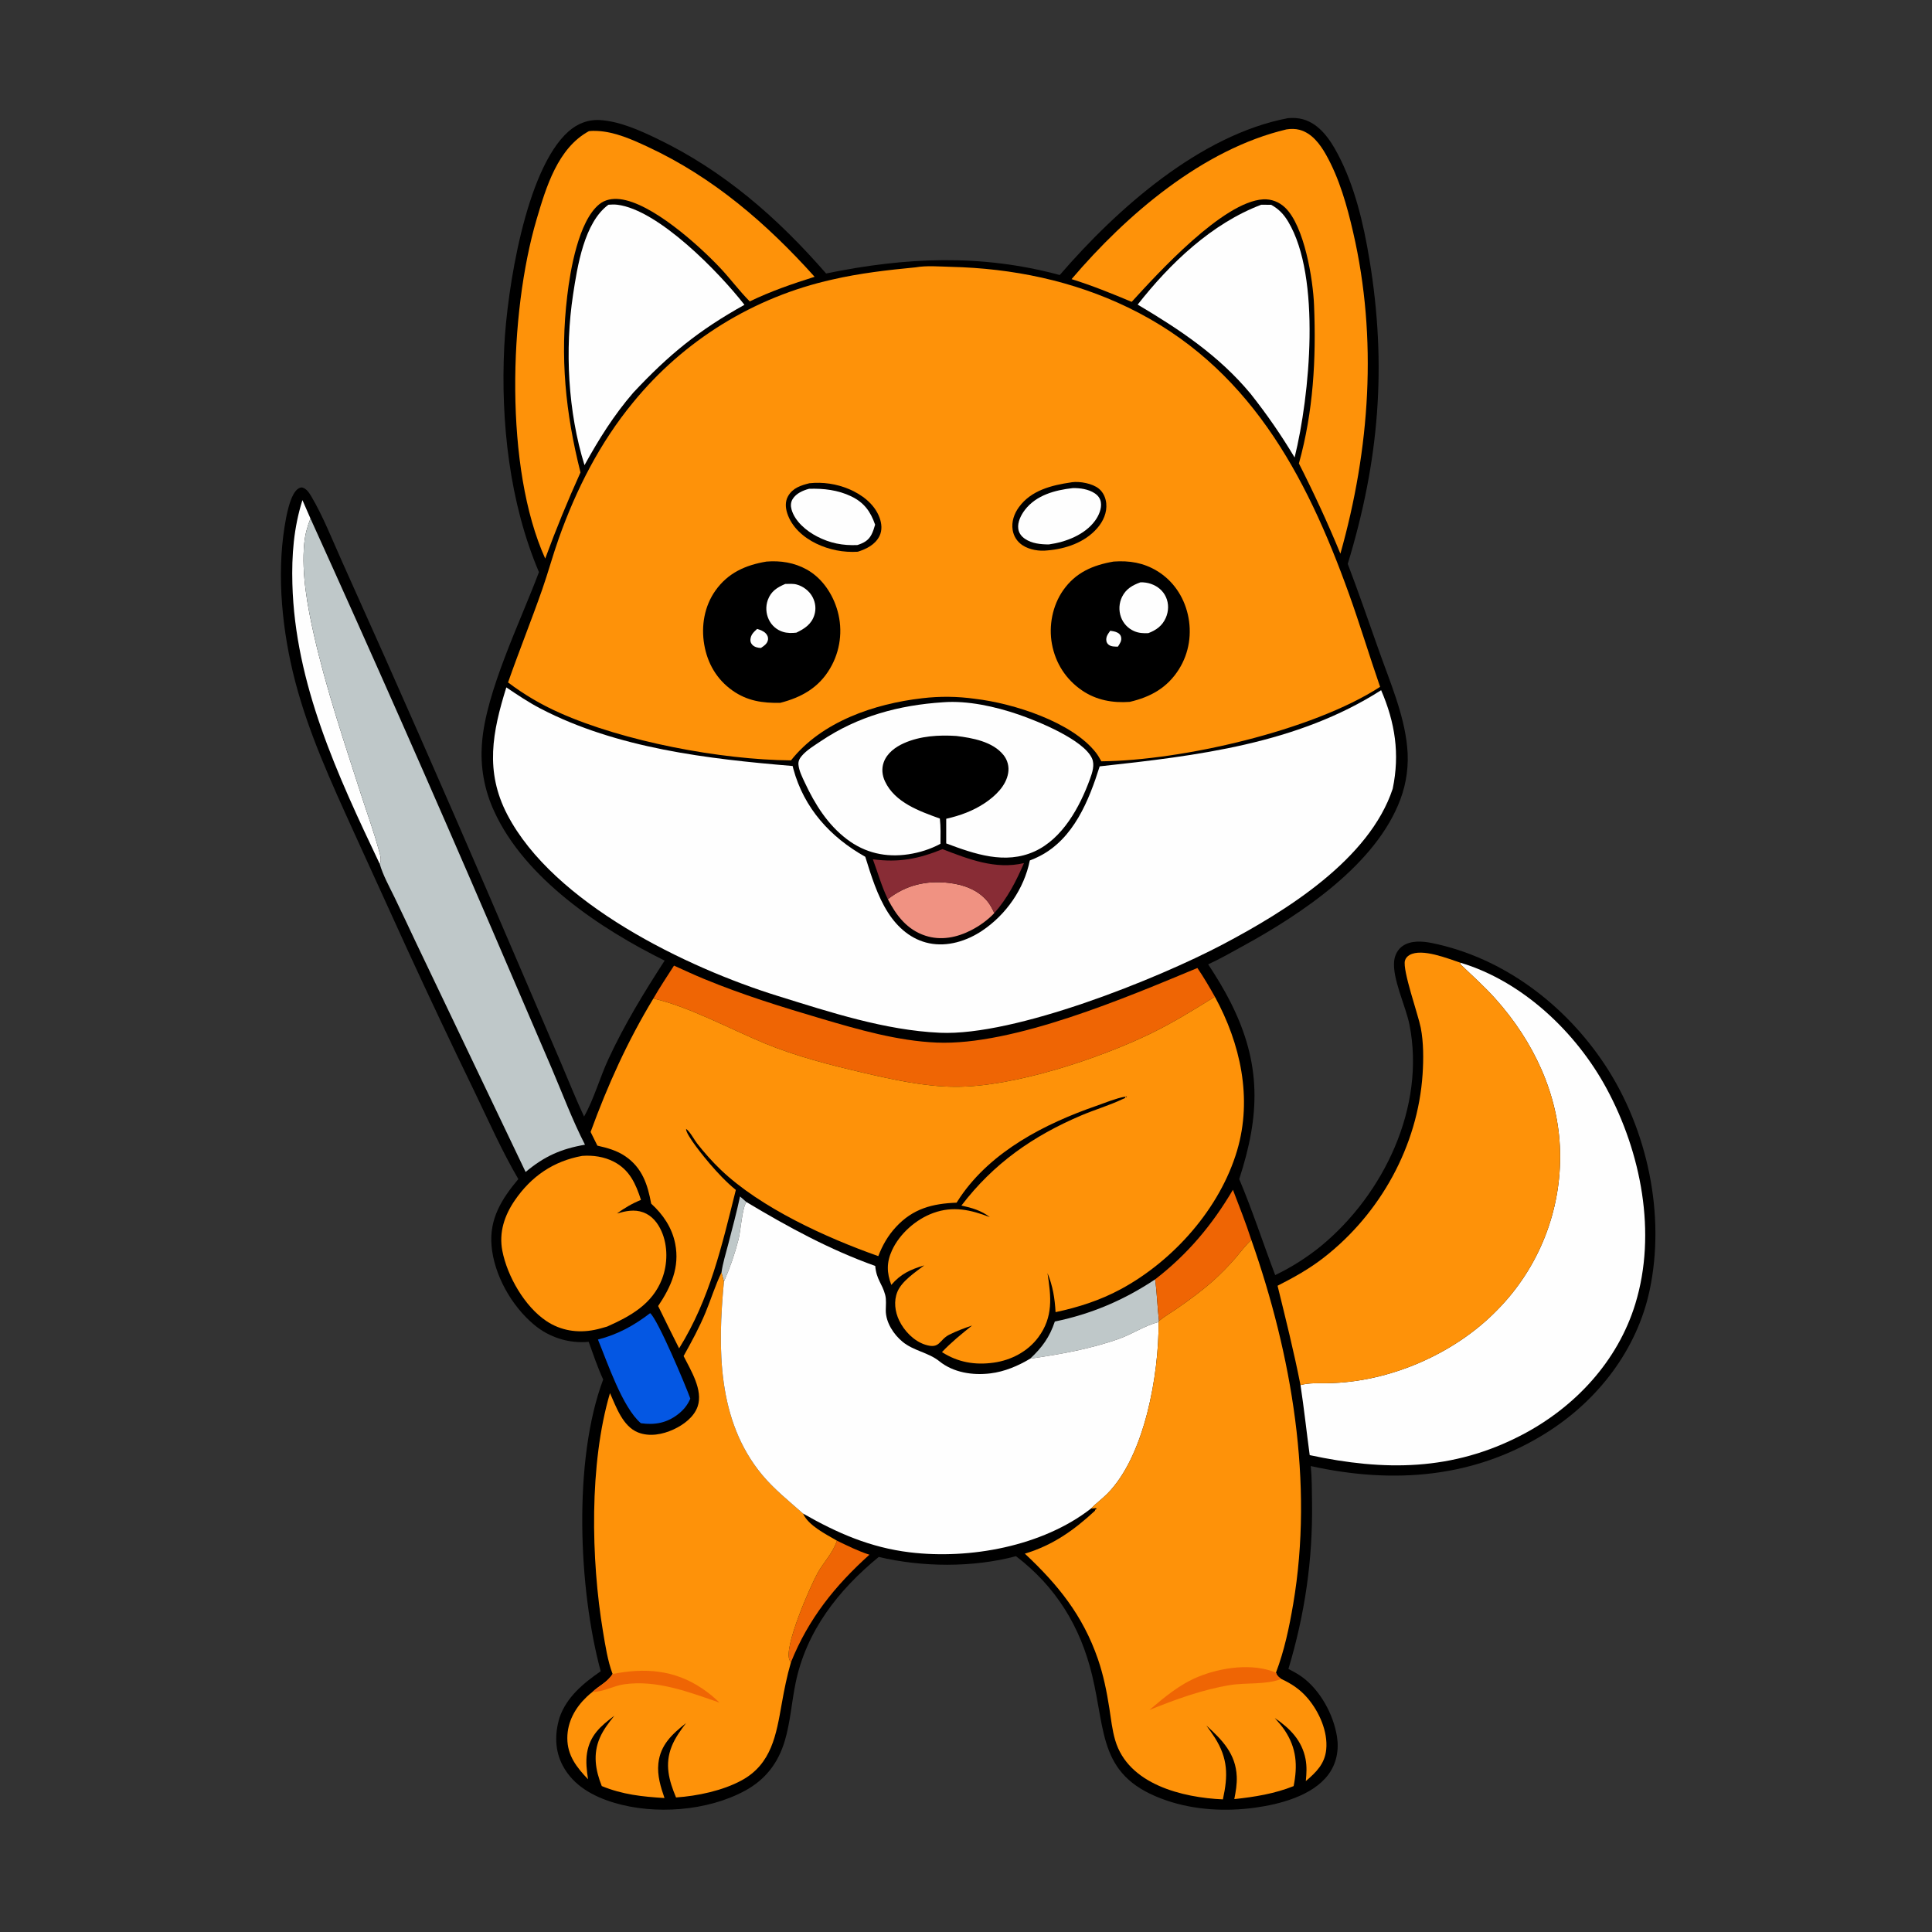 <?xml version="1.0" encoding="utf-8" ?>
<svg xmlns="http://www.w3.org/2000/svg" xmlns:xlink="http://www.w3.org/1999/xlink" width="1024" height="1024">
	<rect width="100%" height="100%" fill="#333333" stroke="none"/>
	<path d="M682.731 62.608C685.401 62.409 688.058 62.51 690.65 63.24C699.486 65.731 705.039 74.038 709.09 81.719C718.093 98.793 722.659 118.428 725.801 137.36C735.179 193.865 730.999 244.186 714.333 298.869C720.178 314.201 725.496 329.688 730.973 345.151C736.705 361.332 744.135 378.546 745.82 395.747Q746.002 397.516 746.082 399.292Q746.161 401.068 746.139 402.846Q746.116 404.624 745.991 406.398Q745.866 408.172 745.639 409.935Q745.412 411.699 745.084 413.446Q744.756 415.194 744.328 416.92Q743.9 418.645 743.373 420.344Q742.847 422.042 742.223 423.707C729.365 458.128 689.964 484.331 658.854 501.394C652.758 504.737 646.688 508.224 640.365 511.12C644.673 517.639 648.796 524.411 652.313 531.39C668.722 563.951 667.858 591.066 656.814 624.934C663.898 641.689 669.419 658.855 675.879 675.827Q682.345 672.721 688.405 668.882Q694.465 665.044 700.037 660.526C733.433 633.058 755.731 586.608 747.027 543.013C745.102 533.371 737.789 518.438 738.961 509.114C739.342 506.08 740.899 503.122 743.451 501.376C747.898 498.333 754.066 498.83 759.09 499.86C796.998 507.633 829.734 532.625 850.814 564.633C873.242 598.687 882.861 643.988 874.326 683.934C867.647 715.194 847.282 741.712 820.583 758.801C781.919 783.547 738.56 786.705 694.727 777.043C695.361 783.42 695.316 790.06 695.401 796.47C695.809 826.94 691.601 855.462 682.892 884.585C685.33 885.821 687.827 887.167 690.045 888.772C699.74 895.788 706.715 908.627 708.608 920.323C709.775 927.534 708.404 934.79 703.954 940.692C695.523 951.873 678.211 956.326 665.079 958.121C649.715 960.221 633.319 959.374 618.562 954.386C582.287 942.123 586.294 919.033 578.868 888.009C572.66 862.076 559.656 840.997 538.495 824.808C515.581 830.932 488.721 830.656 465.752 825.213C444.281 842.809 427.26 864.564 421.633 892.25C419.602 902.242 418.898 912.697 416.015 922.486C412.508 934.397 405.721 943.249 394.762 949.177C374.848 959.95 347.093 961.956 325.516 955.496C314.374 952.16 303.976 946.48 298.323 935.923C293.997 927.842 293.978 919.005 296.552 910.384C300.287 899.473 309.23 892.123 318.385 885.806C306.601 842.269 303.664 773.769 319.703 731.165C316.711 724.702 314.432 717.895 312.02 711.2Q311.047 711.289 310.071 711.33Q309.095 711.371 308.118 711.364Q307.141 711.356 306.166 711.3Q305.19 711.244 304.219 711.14Q303.247 711.036 302.282 710.884Q301.317 710.732 300.361 710.532Q299.405 710.332 298.46 710.085Q297.514 709.839 296.582 709.545Q295.651 709.252 294.734 708.913Q293.818 708.573 292.92 708.189Q292.022 707.805 291.143 707.377Q290.265 706.949 289.409 706.478Q288.554 706.007 287.722 705.494Q286.891 704.981 286.086 704.427Q285.281 703.874 284.504 703.281Q283.727 702.688 282.981 702.058C271.133 692.136 261.895 675.815 260.529 660.322C259.271 646.043 265.865 635.489 274.727 624.93C266.139 610.29 259.073 594.339 251.706 579.035Q233.338 541.188 215.762 502.967L187.258 440.416C175.485 414.451 163.598 388.641 156.401 360.948C149.682 335.09 146.582 305.588 150.83 279.135C151.578 274.476 153.715 261.183 158.441 258.773C159.131 258.421 159.683 258.244 160.435 258.464C162.591 259.096 164.05 261.478 165.122 263.304C171.259 273.758 175.965 285.705 180.914 296.772L204.25 348.939Q240.83 431.326 276.256 514.214L297.41 563.539C301.426 572.96 305.217 582.518 309.569 591.789C314.875 582.382 317.861 571.307 322.423 561.438C330.901 543.101 341.311 526.071 352.272 509.14C318.3 492.352 278.189 465.625 261.947 430.053Q260.966 427.947 260.122 425.782Q259.279 423.617 258.578 421.401Q257.877 419.186 257.32 416.931Q256.763 414.675 256.354 412.388Q255.944 410.1 255.684 407.792Q255.423 405.483 255.312 403.162Q255.201 400.841 255.241 398.518Q255.28 396.195 255.47 393.879C257.422 366.763 275.848 329.448 285.655 303.227C270.001 266.465 265.339 223.483 267.257 183.876C268.696 154.147 278.523 89.99 301.229 69.754C306.121 65.394 311.924 63.182 318.494 63.672C328.679 64.433 339.077 69.087 348.192 73.468C383.724 90.545 412.127 115.439 437.856 144.953C479.827 136.339 519.873 134.46 561.694 145.771C591.895 110.781 636.023 71.435 682.731 62.608Z"/>
	<path fill="#BFC8C9" d="M392.24 634.16L395.59 637.083C393.313 640.54 392.585 652.425 391.417 656.973Q388.48 668.44 383.703 679.271L382.397 674.447C383.106 669.434 384.713 664.301 385.991 659.398C388.179 651.005 390.4 642.64 392.24 634.16Z"/>
	<path fill="#EF6504" d="M443.597 816.589C449.233 819.297 454.842 822.127 460.815 824.028C442.572 840.433 428.49 857.982 419.219 881.052C418.901 880.587 418.725 880.372 418.491 879.901C415.158 873.189 429.655 840.344 433.371 833.696C436.659 827.813 441.473 823.133 443.597 816.589Z"/>
	<path fill="#BFC8C9" d="M559.079 700.44C578.46 696.457 595.776 689.066 612.237 678.096C613.263 685.416 613.416 692.791 614.287 700.119L614.077 700.685C606.535 702.687 600.359 707.005 593.132 709.582C577.944 715 561.911 717.804 546.007 720.134C552.36 714.138 556.316 708.76 559.079 700.44Z"/>
	<path fill="#F09282" d="M470.585 476.591C480.112 469.097 490.903 466.565 502.917 467.95C510.658 468.842 518.438 471.608 523.484 477.865C524.945 479.677 526.006 481.856 527.013 483.945C523.635 487.576 519.225 490.723 514.825 492.992C507.241 496.903 498.772 498.654 490.467 495.933C480.756 492.753 475.082 485.284 470.585 476.591Z"/>
	<path fill="#882C35" d="M462.639 455.451C476.469 457.245 486.702 455.286 499.522 450.067C513.561 455.418 527.508 461.001 542.726 457.467C538.575 467.092 533.997 476.044 527.013 483.945C526.006 481.856 524.945 479.677 523.484 477.865C518.438 471.608 510.658 468.842 502.917 467.95C490.903 466.565 480.112 469.097 470.585 476.591C467.228 469.732 465.29 462.562 462.639 455.451Z"/>
	<path fill="#EF6504" d="M612.237 678.096C629.47 664.771 642.414 649.362 653.477 630.613C656.839 639.433 660.356 648.238 663.25 657.224C663.145 657.318 663.039 657.411 662.935 657.506C659.976 660.232 657.511 663.649 654.885 666.701Q649.321 673.106 643.037 678.806C637.082 684.1 630.718 688.783 624.176 693.317C620.946 695.556 617.312 697.648 614.287 700.119C613.416 692.791 613.263 685.416 612.237 678.096Z"/>
	<path fill="#FEFEFE" d="M160.298 265.079L164.564 274.825C162.813 279.245 161.701 283.359 161.249 288.101C159.738 303.957 162.952 321.368 166.474 336.842C172.965 365.36 182.405 393.193 191.335 421.019C194.47 430.788 198.08 440.558 200.743 450.456C201.36 452.749 202.441 455.685 201.271 457.91C178.885 410.864 156.392 362.459 154.968 309.487C154.558 294.254 155.67 279.689 160.298 265.079Z"/>
	<path fill="#0457E3" d="M344.589 695.995C348.667 699.288 363.465 734.491 365.89 741.293C364.376 744.768 362.381 747.24 359.378 749.582C353.392 754.251 346.993 755.367 339.678 754.342C329.901 745.996 321.975 722.18 316.918 709.984C327.479 707.281 335.968 702.583 344.589 695.995Z"/>
	<path fill="#FE9209" d="M308.556 612.644C314.262 612.216 320.177 613.064 325.301 615.704C333.734 620.048 336.987 627.482 339.728 635.975C335.029 637.878 331.119 640.204 327.004 643.164C331.685 641.87 336.176 640.844 340.912 642.568C345.575 644.266 348.65 648.171 350.612 652.582C354.062 660.336 353.916 670.047 350.882 677.897C345.721 691.248 334.186 697.575 321.795 703.112C319.59 703.742 317.365 704.408 315.116 704.859C306.14 706.661 297.231 705.293 289.561 700.159C278.057 692.458 268.861 676.392 266.253 662.973C264.361 653.24 267.361 644.231 272.841 636.231C281.591 623.455 293.354 615.415 308.556 612.644Z"/>
	<path fill="#FEFEFE" d="M668.479 108.514L673.723 108.546C677.769 110.757 680.42 113.565 682.766 117.485C700.342 146.859 694.238 209.778 686.174 242.477C679.03 230.525 671.478 219.617 662.836 208.693C646.057 188.497 625.336 174.702 602.992 161.448C620.127 139.6 642.218 118.47 668.479 108.514Z"/>
	<path fill="#FEFEFE" d="M322.47 108.517C324.039 108.39 325.579 108.323 327.148 108.511C348.902 111.113 381.162 144.325 394.57 161.558C370.331 175.051 354.577 187.894 335.655 208.114C325.305 220.105 317.433 232.703 309.801 246.547C301.003 218.301 299.313 185.26 303.741 156.133C306.012 141.19 309.611 117.964 322.47 108.517Z"/>
	<path fill="#EF6504" d="M357.235 511.797C362.478 514.169 367.71 516.599 373.027 518.8C393.291 527.189 414.25 533.685 435.264 539.89C455.009 545.72 475.744 551.709 496.422 552.59C536.993 554.319 597.273 528.588 634.644 513.056C638.017 517.978 640.981 523.099 643.914 528.288C632.869 535.163 621.684 542.073 609.973 547.768C582.417 561.167 537.268 576.151 506.368 576.02C489.887 575.95 473.149 572.198 457.177 568.481C439.865 564.452 421.803 559.816 405.375 553.027C387.361 545.582 364.88 533.426 346.289 529.247C349.695 523.3 353.54 517.569 357.235 511.797Z"/>
	<path fill="#FEFEFE" d="M499.91 372.211C512.846 371.216 527.566 374.496 539.804 378.699C550.161 382.255 574.297 392.086 578.764 401.924C580.349 405.414 578.918 409.578 577.682 412.978C572.342 427.663 563.194 444.517 548.337 451.266C532.734 458.353 516.538 452.643 501.514 447.027L501.515 433.964C508.756 432.337 515.782 429.786 521.98 425.637C527.48 421.957 533.235 416.549 534.348 409.73Q534.457 409.102 534.498 408.467Q534.539 407.831 534.513 407.195Q534.487 406.558 534.393 405.928Q534.299 405.298 534.139 404.682Q533.979 404.065 533.755 403.469Q533.531 402.873 533.244 402.304Q532.958 401.735 532.613 401.199Q532.268 400.664 531.868 400.168C526.167 393.04 515.41 391.126 506.887 390.074C497.585 389.471 487.812 390.046 479.174 393.876C474.629 395.89 470.143 399.163 468.4 404.007C467.178 407.401 467.562 410.94 469.077 414.172C474.34 425.391 487.355 429.941 498.143 433.851C498.65 438.286 498.513 442.753 498.479 447.209C493.238 450.065 487.313 451.922 481.42 452.8C469.512 454.575 458.469 452.1 448.838 444.775C438.672 437.044 431.966 426.317 426.623 414.905C425.254 411.98 423.501 408.559 423.196 405.299C423.023 403.445 423.798 401.983 424.967 400.618C427.632 397.501 431.688 395.1 435.083 392.81C454.712 379.576 476.501 373.736 499.91 372.211Z"/>
	<path fill="#FE9209" d="M312.126 69.522C313.652 69.326 315.132 69.332 316.669 69.41C326.002 69.887 335.012 73.95 343.368 77.838C377.981 93.941 406.457 118.499 431.76 146.705C419.984 150.443 408.527 154.348 397.394 159.759C391.82 154.17 387.097 147.704 381.668 141.955C369.96 129.558 345.202 107.437 328.545 105.556C324.621 105.113 320.728 105.733 317.61 108.275C306.605 117.245 302.225 143.329 300.643 156.881C296.772 189.333 299.697 218.742 307.669 250.402C300.823 265.512 294.714 280.489 288.974 296.055C267.34 248.177 269.767 165.94 284.404 116.28C289.416 99.275 295.596 78.52 312.126 69.522Z"/>
	<path fill="#FE9209" d="M681.853 68.584C684.067 68.225 686.591 68.206 688.762 68.797C695.335 70.586 699.62 76.327 702.808 81.98C709.897 94.549 713.966 109.117 717.199 123.125C730.219 179.532 726.068 238.107 710.437 293.462C703.719 277.158 696.413 261.359 688.446 245.637C696.094 218.087 697.63 190.328 696.475 161.875C695.97 148.112 691.313 119.781 681.154 110.056C678.003 107.04 673.87 105.414 669.496 105.663C648.247 106.873 613.613 144.881 599.823 159.992C589.282 155.588 578.88 151.334 567.953 147.946C596.969 113.882 637.387 79.111 681.853 68.584Z"/>
	<path fill="#BFC8C9" d="M164.564 274.825Q213.49 382.712 260.31 491.529L292.344 566.078C298.118 579.584 303.346 593.671 310.059 606.724C297.39 608.896 288.447 612.886 278.59 621.182L220.243 499.073Q214.74 487.316 209.116 475.617C206.383 469.975 202.999 463.946 201.271 457.91C202.441 455.685 201.36 452.749 200.743 450.456C198.08 440.558 194.47 430.788 191.335 421.019C182.405 393.193 172.965 365.36 166.474 336.842C162.952 321.368 159.738 303.957 161.249 288.101C161.701 283.359 162.813 279.245 164.564 274.825Z"/>
	<path fill="#FEFEFE" d="M689.286 734.127C694.004 732.849 698.703 733.182 703.533 733.118C736.273 732.68 771.103 717.605 793.806 694.083Q794.819 693.051 795.806 691.993Q796.792 690.935 797.753 689.854Q798.713 688.772 799.645 687.666Q800.578 686.561 801.483 685.432Q802.388 684.304 803.264 683.153Q804.14 682.002 804.987 680.83Q805.834 679.658 806.652 678.464Q807.47 677.271 808.257 676.058Q809.045 674.845 809.802 673.612Q810.559 672.38 811.285 671.129Q812.01 669.878 812.705 668.609Q813.399 667.34 814.062 666.054Q814.724 664.768 815.354 663.466Q815.984 662.164 816.581 660.847Q817.179 659.53 817.743 658.198Q818.307 656.866 818.838 655.521Q819.368 654.175 819.865 652.817Q820.362 651.458 820.825 650.088Q821.287 648.717 821.716 647.336Q822.144 645.954 822.538 644.563Q822.931 643.171 823.29 641.769Q823.648 640.368 823.972 638.958Q824.295 637.549 824.584 636.131Q824.872 634.714 825.124 633.29Q825.377 631.866 825.594 630.436Q825.811 629.005 825.992 627.57Q826.173 626.135 826.318 624.696Q826.463 623.257 826.572 621.815Q826.681 620.373 826.754 618.928Q826.827 617.484 826.864 616.038Q826.901 614.592 826.902 613.145Q826.902 611.699 826.867 610.253C826.115 579.85 812.653 551.74 792.566 529.316C786.779 522.856 780.218 516.986 773.953 510.992L774.028 510.242C806.921 520.082 835.381 547.024 851.563 577.012C869.829 610.861 878.197 653.557 866.795 690.937C857.465 721.525 834.755 745.845 806.696 760.506C769.88 779.743 733.711 779.733 694.172 771.246C692.489 758.881 691.189 746.462 689.286 734.127Z"/>
	<path fill="#FE9209" d="M677.136 681.473C685.801 677.063 693.892 672.578 701.615 666.57C731.593 643.251 751.493 607.364 754.004 569.349C754.523 561.486 754.552 552.533 753.034 544.75C751.693 537.869 743.285 514.289 744.649 509.165C745.004 507.831 745.95 506.803 747.141 506.14C753.764 502.454 767.326 508.068 774.028 510.242L773.953 510.992C780.218 516.986 786.779 522.856 792.566 529.316C812.653 551.74 826.115 579.85 826.867 610.253Q826.902 611.699 826.902 613.145Q826.901 614.592 826.864 616.038Q826.827 617.484 826.754 618.928Q826.681 620.373 826.572 621.815Q826.463 623.257 826.318 624.696Q826.173 626.135 825.992 627.57Q825.811 629.005 825.594 630.436Q825.377 631.866 825.125 633.29Q824.872 634.714 824.584 636.131Q824.296 637.549 823.972 638.959Q823.648 640.368 823.29 641.77Q822.931 643.171 822.538 644.563Q822.144 645.954 821.716 647.336Q821.287 648.717 820.825 650.088Q820.362 651.458 819.865 652.817Q819.368 654.175 818.838 655.521Q818.307 656.866 817.743 658.198Q817.179 659.53 816.581 660.847Q815.984 662.164 815.354 663.466Q814.724 664.768 814.062 666.054Q813.399 667.34 812.705 668.609Q812.01 669.878 811.285 671.129Q810.559 672.38 809.802 673.612Q809.045 674.845 808.257 676.058Q807.47 677.271 806.652 678.465Q805.834 679.658 804.987 680.83Q804.14 682.002 803.264 683.153Q802.388 684.304 801.483 685.432Q800.578 686.561 799.645 687.666Q798.713 688.772 797.753 689.854Q796.792 690.935 795.806 691.993Q794.819 693.051 793.806 694.083C771.103 717.605 736.273 732.68 703.533 733.118C698.703 733.182 694.004 732.849 689.286 734.127C685.794 716.392 681.445 699.014 677.136 681.473Z"/>
	<path fill="#FE9209" d="M382.397 674.447L383.703 679.271C380.36 714.463 379.999 752.942 404.013 781.777C410.297 789.323 418.301 795.713 425.635 802.216C428.455 808.617 437.809 813.186 443.597 816.589C441.473 823.133 436.659 827.813 433.371 833.696C429.655 840.344 415.158 873.189 418.491 879.901C418.725 880.372 418.901 880.587 419.219 881.052C417.101 888.335 415.649 895.611 414.327 903.067C411.431 919.395 409.01 934.933 393.141 943.596C383.073 949.093 369.666 951.917 358.317 952.686C354.545 943.696 352.196 935.116 356.035 925.563C357.864 921.01 360.676 917.173 363.607 913.278C356.324 919.077 349.983 924.782 348.949 934.695C348.285 941.052 350.15 947.068 352.197 952.999C340.401 952.27 329.995 951.187 318.953 946.655C315.593 938.262 314.183 929.725 317.914 921.103C319.807 916.731 322.641 913.081 325.61 909.398C318.451 914.727 312.646 919.775 311.134 929.151C310.393 933.745 310.993 938.472 311.671 943.035C305.658 936.79 300.667 930.405 300.691 921.218C300.715 912.578 304.87 905.178 310.992 899.345C311.952 898.43 312.931 897.58 313.989 896.778C317.593 893.373 321.96 891.631 324.683 887.255C322.067 880.279 320.825 872.086 319.596 864.726C313.226 826.576 312.255 775.742 323.303 738.381C326.587 745.708 330.096 755.995 338.14 759.206C344.223 761.635 351.218 760.302 356.996 757.628C362.27 755.187 367.83 751.112 369.775 745.432C372.75 736.747 366.09 726.231 362.322 718.736C366.536 711.181 370.62 703.676 373.943 695.673C376.868 688.63 379.071 681.323 382.397 674.447Z"/>
	<path fill="#EF6504" d="M324.683 887.255C341.666 883.916 357.177 884.933 371.998 894.82Q377.029 898.198 381.361 902.436C365.247 896.875 348.129 890.211 330.728 892.724C325.166 893.527 319.509 896.857 313.989 896.778C317.593 893.373 321.96 891.631 324.683 887.255Z"/>
	<path fill="#FEFEFE" d="M383.703 679.271Q388.48 668.44 391.417 656.973C392.585 652.425 393.313 640.54 395.59 637.083C417.561 650.274 439.679 662.321 463.889 670.983C464.549 678.334 467.583 680.254 469.171 686.339C469.87 689.017 469.464 691.87 469.477 694.607C469.505 700.943 473.631 707.268 478.377 711.173C484.269 716.02 492.115 716.846 497.796 721.436C505.319 727.513 515.472 729.065 524.909 727.923C532.432 727.013 539.536 723.993 546.007 720.134C561.911 717.804 577.944 715 593.132 709.582C600.359 707.005 606.535 702.687 614.077 700.685C614.278 728.478 606.748 771.783 586.804 791.788C584.084 794.516 580.868 796.82 578.219 799.58C552.527 819.569 514.006 826.622 482.19 822.762C461.24 820.221 443.745 812.567 425.635 802.216C418.301 795.713 410.297 789.323 404.013 781.777C379.999 752.942 380.36 714.463 383.703 679.271Z"/>
	<path fill="#FE9209" d="M663.25 657.224C684.67 718.133 696.336 785.968 685.418 850.189C683.333 862.451 680.726 874.903 676.281 886.541C676.881 888.266 677.652 888.832 679.113 889.881C684.585 892.412 689.2 895.502 693.12 900.133C699.18 907.293 703.87 917.727 702.922 927.279C702.167 934.886 697.589 939.348 692.111 944.017C692.499 940.059 692.721 936.269 691.965 932.328C690.068 922.44 683.636 916.003 675.648 910.578C677.47 912.666 679.374 914.774 680.914 917.082C687.217 926.525 687.834 935.766 685.649 946.676C675.543 950.721 664.969 952.422 654.206 953.562C654.996 949.547 655.674 945.672 655.498 941.565C654.981 929.538 647.808 922.196 639.409 914.581C640.924 916.682 642.467 918.784 643.857 920.969C650.897 932.042 650.926 941.192 648.154 953.71C626.833 952.768 597.957 945.842 591.071 922.335C589.46 916.834 588.863 911.049 587.978 905.399C586.592 896.545 584.844 887.821 581.913 879.326C573.927 856.176 560.779 839.936 543.19 823.467C557.977 819.036 569.197 811.073 580.389 800.696L580.375 800.258L581.277 799.728L580.838 799.335L578.219 799.58C580.868 796.82 584.084 794.516 586.804 791.788C606.748 771.783 614.278 728.478 614.077 700.685L614.287 700.119C617.312 697.648 620.946 695.556 624.176 693.317C630.718 688.783 637.082 684.1 643.037 678.806Q649.321 673.106 654.885 666.701C657.511 663.649 659.976 660.232 662.935 657.506C663.039 657.411 663.145 657.318 663.25 657.224Z"/>
	<path fill="#EF6504" d="M609.228 906.321C617.26 899.446 625.242 892.768 635.121 888.713C647.204 883.753 663.928 881.319 676.281 886.541C676.881 888.266 677.652 888.832 679.113 889.881C671.011 893.066 660.455 891.722 651.855 893.145C637.085 895.589 623.048 900.728 609.228 906.321Z"/>
	<path fill="#FE9209" d="M346.289 529.247C364.88 533.426 387.361 545.582 405.375 553.027C421.803 559.816 439.865 564.452 457.177 568.481C473.149 572.198 489.887 575.95 506.368 576.02C537.268 576.151 582.417 561.167 609.973 547.768C621.684 542.073 632.869 535.163 643.914 528.288C657.489 553.144 663.887 582.074 655.703 609.765C646.624 640.487 621.973 668.188 594.068 683.277C583.196 689.156 571.526 692.915 559.469 695.466C559.065 688.14 558.013 681.587 555.198 674.783C557.133 687.317 558.33 698.018 550.321 708.804C544.718 716.352 535.952 720.923 526.74 722.224C516.765 723.633 507.769 722.088 499.254 716.646C504.178 711.437 509.641 707.028 515.222 702.554C511.081 703.95 507.08 705.438 503.168 707.396C497.61 710.179 498.294 715.276 490.301 712.684C484.341 710.751 479.236 705.432 476.564 699.848C474.34 695.201 473.633 689.601 475.612 684.736C477.946 678.999 485.094 674.351 489.845 670.684C482.674 672.824 477.419 675.155 472.418 681.026C469.972 674.57 469.828 669.114 472.779 662.7C476.857 653.837 485.509 646.236 494.63 642.917C505.171 639.082 514.495 641.203 524.632 645.096C520.046 641.579 515.132 640.186 509.577 638.965C526.593 616.678 547.479 602.096 573.067 591.204C580.255 588.144 587.963 585.904 594.973 582.558C595.699 582.212 596.972 581.893 597.273 581.165L596.4 581.112L597.119 581.663L596.515 582.244L596.235 581.256C591.171 582.221 585.937 584.438 581.034 586.143C553.785 595.617 525.554 610.092 508.924 634.498Q507.935 635.949 507.01 637.441C494.176 637.928 483.89 640.588 474.878 650.331C470.638 654.915 467.743 659.969 465.516 665.772C438.074 656.076 403.119 640.223 381.931 619.915C377.478 615.646 373.28 610.912 369.476 606.048C368.035 604.205 365.489 599.407 363.64 598.355C363.402 601.445 373.859 614.06 376.036 616.6C380.367 621.655 384.84 626.468 390.009 630.686C382.565 660.354 376.284 688.348 359.947 714.66Q354.308 703.482 348.83 692.225C355.65 682.072 360.327 671.684 357.876 659.213C356.205 650.708 351.452 643.721 345.134 637.944C343.288 627.821 340.376 618.94 331.417 612.836C326.899 609.758 321.892 608.407 316.629 607.215L313.035 599.962C322.102 575.12 332.587 551.88 346.289 529.247Z"/>
	<path fill="#FEFEFE" d="M268.364 364.33C274.292 368.317 280.229 372.311 286.577 375.609C327.12 396.674 375.21 402.25 420.12 405.996C420.226 406.5 420.345 407.003 420.48 407.5C426.156 428.411 440.107 443.724 458.613 454.113C461.744 464.121 465.006 474.839 470.688 483.715C475.786 491.678 483.038 498.02 492.493 499.956C502.239 501.951 512.402 498.742 520.508 493.333C533.247 484.832 542.814 471.097 545.817 456.066Q548.543 455.046 551.13 453.712C569.096 444.444 577.136 424.337 582.856 406.182C634.326 400.58 687.48 394.318 732.033 365.822C739.457 383.034 741.996 399.606 738.167 418.038C725.776 455.57 681.555 482.884 648.297 500.455C613.403 518.891 537.947 549.175 498.211 547.389C469.08 546.08 440.013 536.493 412.371 527.917C363.815 512.852 293.357 478.758 268.87 431.749C256.899 408.768 261.01 387.933 268.364 364.33Z"/>
	<path fill="#FE9209" d="M485.282 141.697C491.153 140.66 498.062 141.291 504.014 141.433C536.619 142.211 568.517 148.757 598 163.02C661.382 193.684 692.109 251.075 715.007 314.85C720.845 331.109 725.819 347.708 731.483 364.041C695.655 387.329 625.946 403.144 583.734 403.51C582.847 401.925 581.954 400.314 580.831 398.88C568.12 382.646 537.142 372.784 516.881 370.402Q513.392 369.904 509.878 369.635Q506.364 369.365 502.84 369.325Q499.316 369.285 495.797 369.475Q492.277 369.664 488.778 370.083C463.48 372.988 435.478 382.46 419.246 403.016C382.017 402.705 330.601 393.017 296.49 377.751Q289.249 374.535 282.423 370.512Q275.597 366.489 269.276 361.712C275.053 345.205 281.591 328.975 287.369 312.478C290.517 303.49 293.001 294.272 296.188 285.297C305.393 259.369 318 234.568 335.56 213.277Q336.808 211.748 338.087 210.246Q339.366 208.743 340.677 207.267Q341.987 205.792 343.328 204.344Q344.669 202.896 346.039 201.476Q347.41 200.057 348.81 198.666Q350.21 197.275 351.639 195.914Q353.067 194.553 354.524 193.221Q355.981 191.89 357.465 190.589Q358.949 189.289 360.46 188.02Q361.971 186.75 363.508 185.513Q365.045 184.275 366.608 183.07Q368.17 181.864 369.757 180.692Q371.345 179.519 372.956 178.38Q374.568 177.241 376.202 176.136Q377.837 175.031 379.495 173.96Q381.152 172.889 382.831 171.852Q384.511 170.816 386.212 169.815Q387.912 168.814 389.633 167.849Q391.355 166.884 393.096 165.954Q394.836 165.025 396.596 164.132Q398.356 163.24 400.134 162.384Q401.913 161.528 403.708 160.709Q405.504 159.891 407.316 159.11Q409.128 158.329 410.956 157.586Q412.784 156.843 414.628 156.138Q416.471 155.433 418.328 154.767Q420.186 154.1 422.057 153.473Q423.928 152.846 425.812 152.257Q427.695 151.669 429.591 151.12Q431.486 150.572 433.393 150.062Q435.299 149.553 437.216 149.084Q439.133 148.614 441.059 148.185C455.686 144.811 470.37 143.13 485.282 141.697Z"/>
	<path d="M567.714 255.67C567.843 255.645 567.97 255.613 568.099 255.595C572.397 255.011 578.999 256.242 582.379 258.978C584.725 260.878 586.024 263.771 586.328 266.735C586.833 271.665 584.731 276.299 581.543 279.958C574.956 287.52 564.843 290.945 555.124 291.737C550.861 292.249 545.689 291.417 542.047 289.053C539.15 287.174 537.272 284.3 536.728 280.884C536.039 276.553 537.502 272.303 540.035 268.811C546.53 259.859 557.386 257.181 567.714 255.67Z"/>
	<path fill="#FEFEFE" d="M568.578 258.709C572.459 258.614 576.937 259.267 580.233 261.461C581.928 262.589 583.144 264.146 583.477 266.188C584.026 269.549 582.365 273.287 580.436 275.943C574.955 283.494 564.824 287.333 555.895 288.56C551.563 288.541 546.989 288.103 543.293 285.619C541.371 284.328 540.007 282.533 539.699 280.2C539.242 276.747 541.162 272.938 543.198 270.282C549.236 262.405 559.187 259.76 568.578 258.709Z"/>
	<path d="M429 256.128Q430.331 255.988 431.669 255.931Q433.007 255.875 434.345 255.902Q435.684 255.93 437.018 256.042Q438.352 256.154 439.677 256.349Q441.002 256.544 442.311 256.823Q443.621 257.101 444.91 257.461Q446.2 257.821 447.464 258.262Q448.729 258.702 449.963 259.221C456.79 262.096 463.455 267.104 466.131 274.244C467.334 277.454 467.696 281.056 466.097 284.201C463.797 288.723 459.237 290.966 454.639 292.429Q453.222 292.517 451.803 292.514Q450.384 292.511 448.968 292.418Q447.551 292.324 446.144 292.14Q444.737 291.956 443.344 291.682Q441.951 291.409 440.579 291.047Q439.207 290.685 437.86 290.236Q436.514 289.787 435.199 289.252Q433.884 288.718 432.606 288.101C425.822 284.812 419.607 279.367 417.241 272.004C416.287 269.035 416.099 265.809 417.671 263.014C420.146 258.613 424.453 257.279 429 256.128Z"/>
	<path fill="#FEFEFE" d="M428.824 259.071C436.515 258.828 444.129 259.699 451.14 263.064C457.983 266.348 461.411 271.111 463.827 278.093C463.3 279.884 462.764 281.695 461.896 283.357C460.217 286.57 457.757 287.779 454.451 288.887C446.748 289.234 439.918 287.915 433.036 284.339C427.402 281.412 421.308 276.349 419.537 270.045C419.007 268.157 419.065 266.259 420.096 264.551C421.926 261.521 425.566 259.935 428.824 259.071Z"/>
	<path d="M406.251 297.643C413.677 297.041 420.992 298.19 427.573 301.844C435.813 306.419 441.486 314.986 443.955 323.944Q444.217 324.89 444.432 325.848Q444.647 326.806 444.813 327.774Q444.979 328.742 445.097 329.716Q445.215 330.691 445.283 331.671Q445.352 332.65 445.371 333.632Q445.39 334.613 445.36 335.595Q445.33 336.576 445.25 337.555Q445.171 338.533 445.043 339.507Q444.915 340.48 444.737 341.446Q444.56 342.412 444.335 343.367Q444.11 344.323 443.837 345.266Q443.564 346.209 443.244 347.138Q442.924 348.066 442.558 348.977Q442.192 349.888 441.78 350.779Q441.369 351.671 440.913 352.54Q440.458 353.41 439.959 354.256C434.003 364.472 424.759 369.643 413.59 372.506C404.215 372.728 396.01 371.509 388.185 365.963C379.866 360.068 374.948 351.555 373.246 341.568C371.563 331.686 373.352 321.238 379.216 312.989C385.9 303.587 395.165 299.501 406.251 297.643Z"/>
	<path fill="#FEFEFE" d="M401.302 333.333C402.969 333.874 404.753 334.46 405.963 335.803C406.764 336.693 407.245 337.837 407.055 339.048C406.717 341.197 404.944 342.305 403.302 343.436C401.626 343.362 399.893 343.003 398.711 341.716C397.999 340.941 397.658 340.018 397.744 338.945C397.954 336.341 399.494 334.997 401.302 333.333Z"/>
	<path fill="#FEFEFE" d="M416.182 309.509C418.129 309.473 420.339 309.294 422.231 309.795C425.717 310.718 428.971 313.235 430.662 316.42C432.243 319.396 432.641 322.802 431.615 326.03C430.068 330.9 426.424 333.227 422.095 335.323C419.746 335.599 417.278 335.615 415.002 334.904Q414.391 334.717 413.802 334.467Q413.214 334.217 412.654 333.908Q412.095 333.599 411.57 333.233Q411.046 332.867 410.562 332.448Q410.079 332.03 409.641 331.564Q409.204 331.098 408.817 330.588Q408.431 330.079 408.099 329.533Q407.767 328.986 407.494 328.408Q407.206 327.806 406.978 327.178Q406.751 326.55 406.586 325.903Q406.421 325.256 406.321 324.595Q406.221 323.935 406.186 323.268Q406.151 322.602 406.181 321.934Q406.212 321.267 406.308 320.607Q406.404 319.946 406.565 319.297Q406.726 318.649 406.949 318.02C408.654 313.342 411.881 311.374 416.182 309.509Z"/>
	<path d="M590.258 297.637C598.562 297.033 606.089 298.253 613.3 302.632C621.726 307.749 627.348 316.083 629.561 325.64C631.869 335.61 630.315 346.039 624.855 354.724C618.673 364.559 609.888 369.395 598.813 372.004C589.798 372.678 581.043 371.104 573.49 365.932C564.929 360.07 559.436 351.522 557.545 341.314C555.76 331.679 557.843 320.954 563.478 312.891C570.082 303.441 579.208 299.534 590.258 297.637Z"/>
	<path fill="#FEFEFE" d="M588.458 334.314C589.805 334.505 591.077 334.694 592.303 335.321C593.197 335.777 593.924 336.535 594.168 337.513C594.692 339.607 593.572 341.061 592.509 342.74C590.911 342.697 588.968 342.793 587.639 341.738C586.991 341.222 586.564 340.606 586.422 339.798C586.023 337.527 587.212 336.058 588.458 334.314Z"/>
	<path fill="#FEFEFE" d="M604.487 308.633C606.371 308.601 608.239 308.848 610.023 309.466C613.55 310.687 616.457 313.062 617.997 316.508C619.56 320.003 619.423 324.001 617.89 327.48C616.029 331.701 612.835 333.974 608.651 335.577C605.969 335.706 603.536 335.583 601.043 334.477Q600.449 334.216 599.885 333.896Q599.321 333.576 598.792 333.201Q598.263 332.826 597.774 332.4Q597.286 331.973 596.843 331.5Q596.4 331.026 596.007 330.51Q595.614 329.995 595.275 329.442Q594.936 328.889 594.654 328.305Q594.372 327.721 594.151 327.111Q593.914 326.459 593.743 325.787Q593.572 325.114 593.47 324.428Q593.368 323.742 593.334 323.049Q593.301 322.357 593.337 321.664Q593.374 320.971 593.479 320.286Q593.585 319.6 593.759 318.928Q593.932 318.257 594.173 317.606Q594.413 316.955 594.717 316.332C596.829 312.109 600.195 310.177 604.487 308.633Z"/>
</svg>
